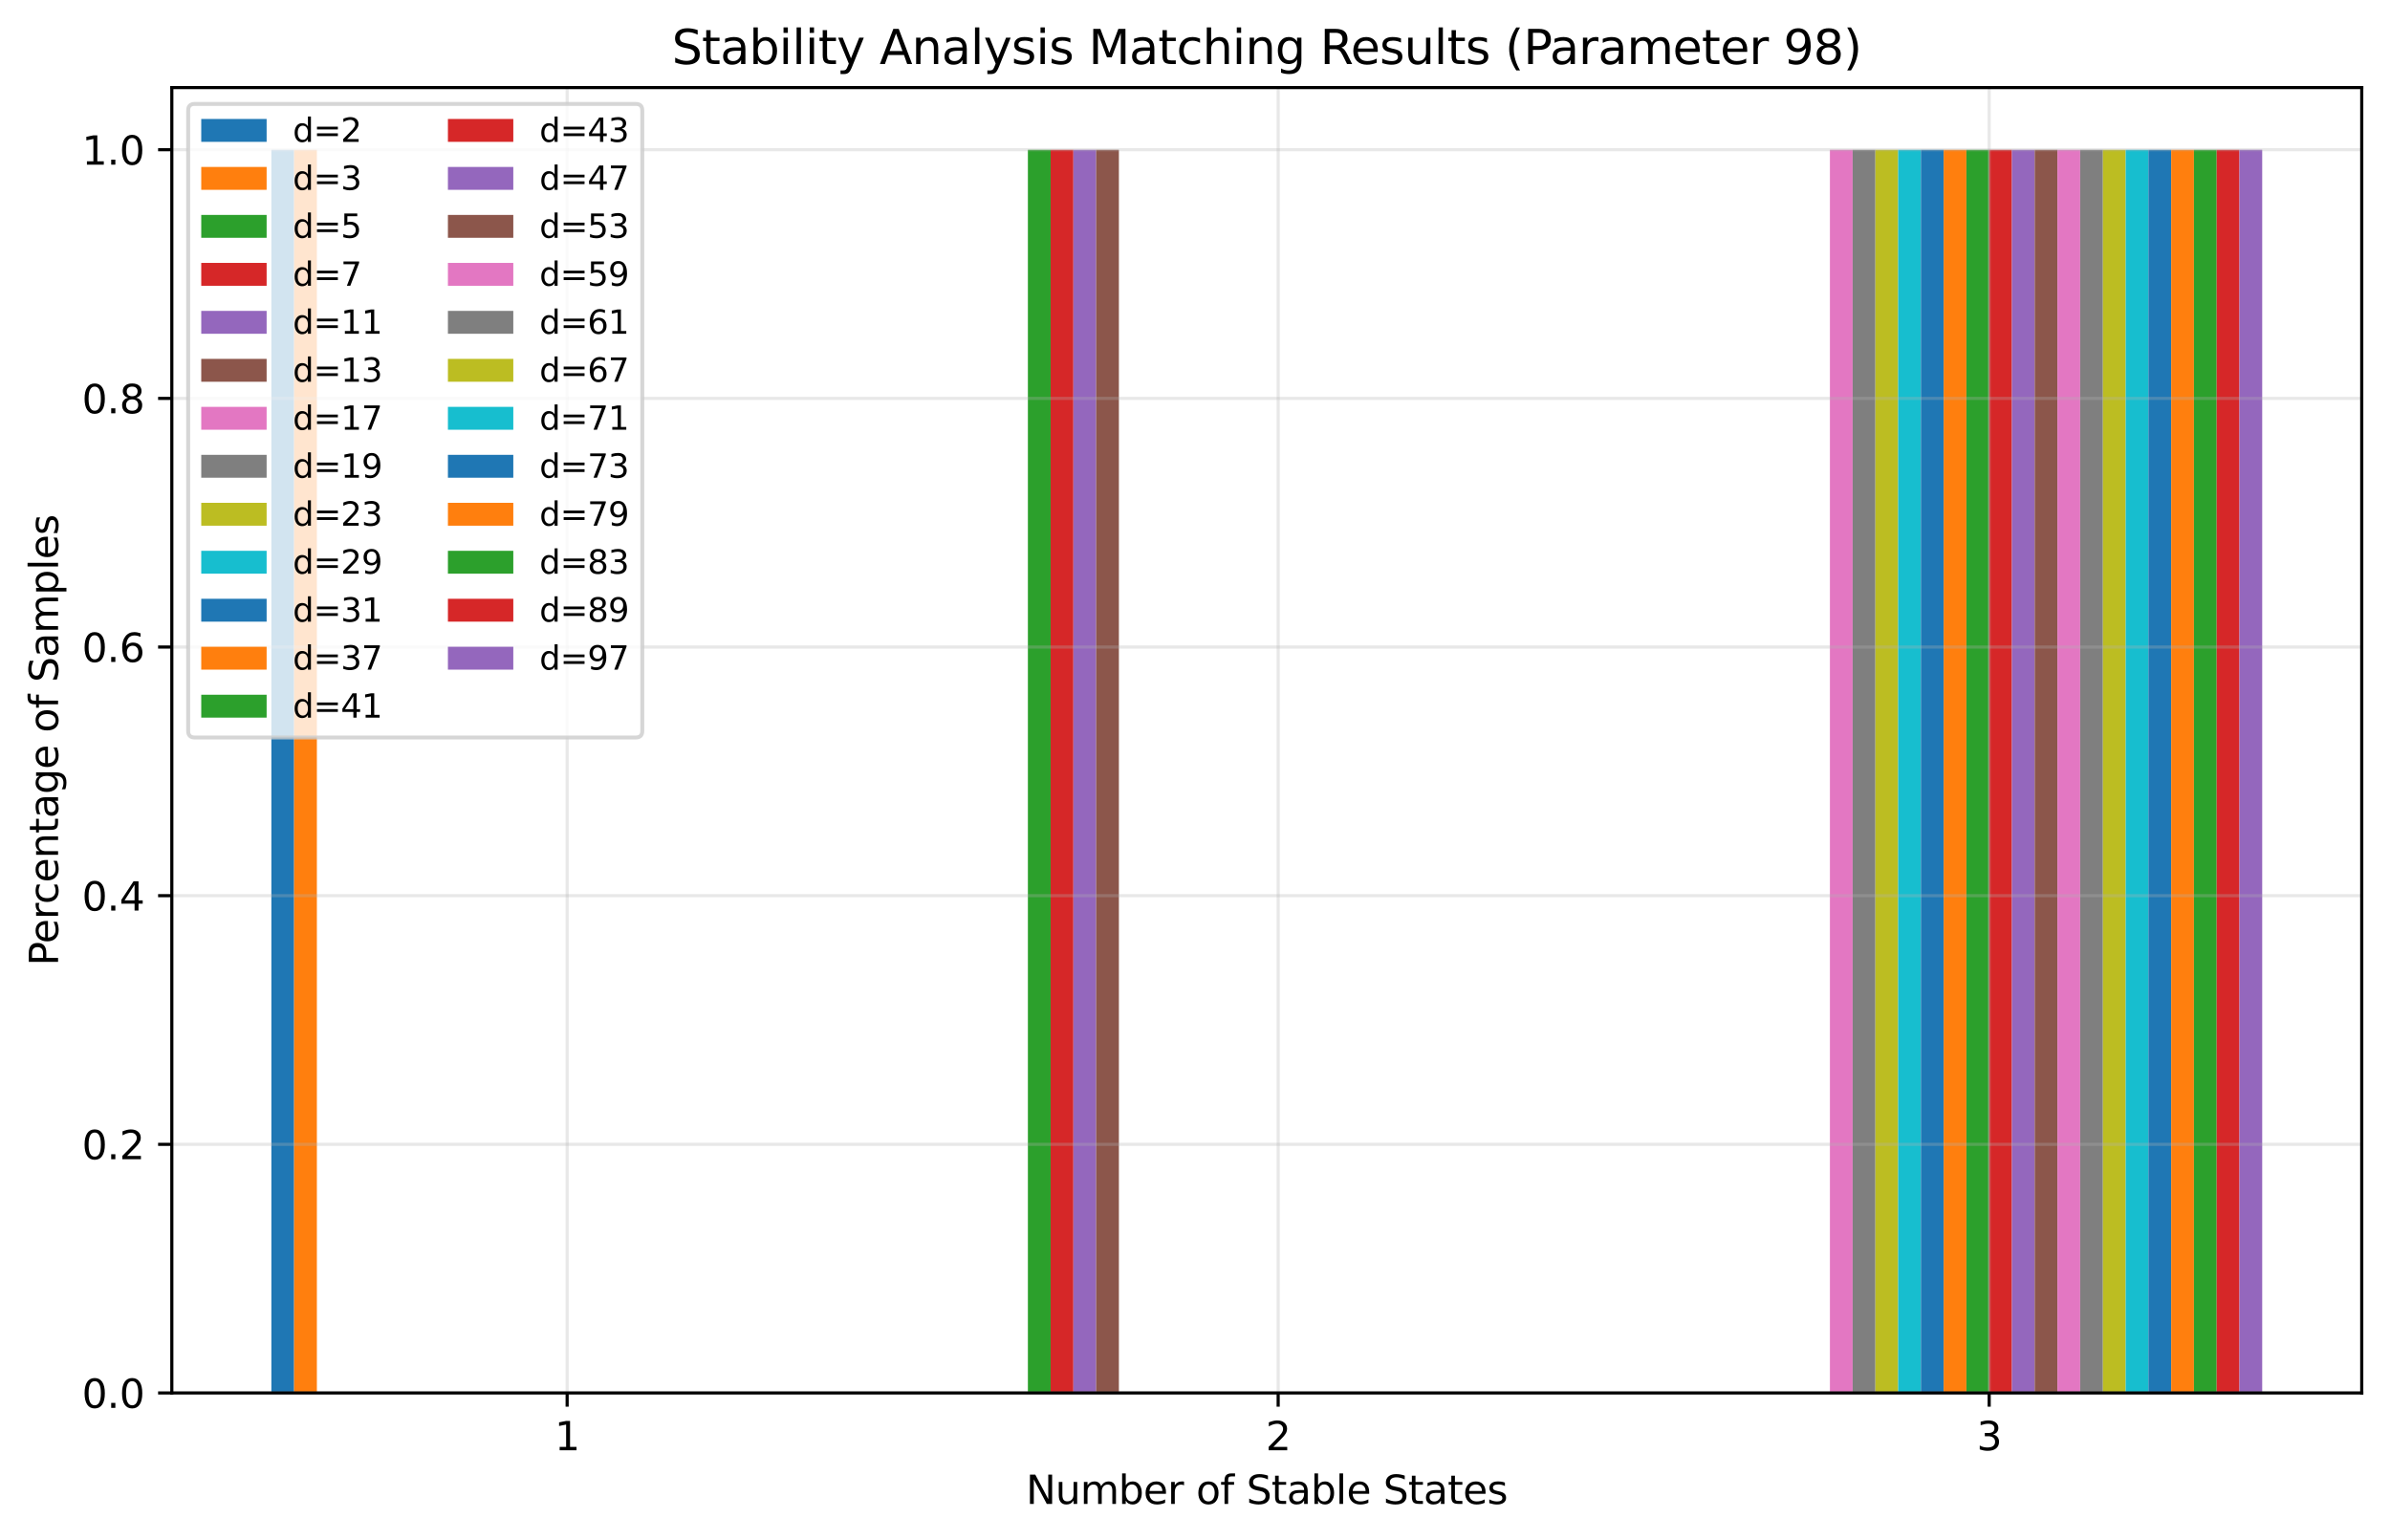 <?xml version="1.0" encoding="utf-8" standalone="no"?>
<!DOCTYPE svg PUBLIC "-//W3C//DTD SVG 1.1//EN"
  "http://www.w3.org/Graphics/SVG/1.1/DTD/svg11.dtd">
<svg xmlns:xlink="http://www.w3.org/1999/xlink" width="608.981pt" height="392.514pt" viewBox="0 0 608.981 392.514" xmlns="http://www.w3.org/2000/svg" version="1.1">
 <defs>
  <style type="text/css">*{stroke-linejoin: round; stroke-linecap: butt}</style>
 </defs>
 <g id="figure_1">
  <g id="patch_1">
   <path d="M 0 392.514 
L 608.981 392.514 
L 608.981 0 
L 0 0 
z
" style="fill: #ffffff"/>
  </g>
  <g id="axes_1">
   <g id="patch_2">
    <path d="M 43.781 354.958 
L 601.781 354.958 
L 601.781 22.318 
L 43.781 22.318 
z
" style="fill: #ffffff"/>
   </g>
   <g id="patch_3">
    <path d="M 69.145 354.958 
L 74.942 354.958 
L 74.942 38.158 
L 69.145 38.158 
z
" clip-path="url(#pc8f24ad339)" style="fill: #1f77b4"/>
   </g>
   <g id="patch_4">
    <path d="M 250.314 354.958 
L 256.111 354.958 
L 256.111 354.958 
L 250.314 354.958 
z
" clip-path="url(#pc8f24ad339)" style="fill: #1f77b4"/>
   </g>
   <g id="patch_5">
    <path d="M 431.483 354.958 
L 437.28 354.958 
L 437.28 354.958 
L 431.483 354.958 
z
" clip-path="url(#pc8f24ad339)" style="fill: #1f77b4"/>
   </g>
   <g id="patch_6">
    <path d="M 74.942 354.958 
L 80.74 354.958 
L 80.74 38.158 
L 74.942 38.158 
z
" clip-path="url(#pc8f24ad339)" style="fill: #ff7f0e"/>
   </g>
   <g id="patch_7">
    <path d="M 256.111 354.958 
L 261.909 354.958 
L 261.909 354.958 
L 256.111 354.958 
z
" clip-path="url(#pc8f24ad339)" style="fill: #ff7f0e"/>
   </g>
   <g id="patch_8">
    <path d="M 437.28 354.958 
L 443.077 354.958 
L 443.077 354.958 
L 437.28 354.958 
z
" clip-path="url(#pc8f24ad339)" style="fill: #ff7f0e"/>
   </g>
   <g id="patch_9">
    <path d="M 80.74 354.958 
L 86.537 354.958 
L 86.537 354.958 
L 80.74 354.958 
z
" clip-path="url(#pc8f24ad339)" style="fill: #2ca02c"/>
   </g>
   <g id="patch_10">
    <path d="M 261.909 354.958 
L 267.706 354.958 
L 267.706 38.158 
L 261.909 38.158 
z
" clip-path="url(#pc8f24ad339)" style="fill: #2ca02c"/>
   </g>
   <g id="patch_11">
    <path d="M 443.077 354.958 
L 448.875 354.958 
L 448.875 354.958 
L 443.077 354.958 
z
" clip-path="url(#pc8f24ad339)" style="fill: #2ca02c"/>
   </g>
   <g id="patch_12">
    <path d="M 86.537 354.958 
L 92.334 354.958 
L 92.334 354.958 
L 86.537 354.958 
z
" clip-path="url(#pc8f24ad339)" style="fill: #d62728"/>
   </g>
   <g id="patch_13">
    <path d="M 267.706 354.958 
L 273.503 354.958 
L 273.503 38.158 
L 267.706 38.158 
z
" clip-path="url(#pc8f24ad339)" style="fill: #d62728"/>
   </g>
   <g id="patch_14">
    <path d="M 448.875 354.958 
L 454.672 354.958 
L 454.672 354.958 
L 448.875 354.958 
z
" clip-path="url(#pc8f24ad339)" style="fill: #d62728"/>
   </g>
   <g id="patch_15">
    <path d="M 92.334 354.958 
L 98.132 354.958 
L 98.132 354.958 
L 92.334 354.958 
z
" clip-path="url(#pc8f24ad339)" style="fill: #9467bd"/>
   </g>
   <g id="patch_16">
    <path d="M 273.503 354.958 
L 279.301 354.958 
L 279.301 38.158 
L 273.503 38.158 
z
" clip-path="url(#pc8f24ad339)" style="fill: #9467bd"/>
   </g>
   <g id="patch_17">
    <path d="M 454.672 354.958 
L 460.47 354.958 
L 460.47 354.958 
L 454.672 354.958 
z
" clip-path="url(#pc8f24ad339)" style="fill: #9467bd"/>
   </g>
   <g id="patch_18">
    <path d="M 98.132 354.958 
L 103.929 354.958 
L 103.929 354.958 
L 98.132 354.958 
z
" clip-path="url(#pc8f24ad339)" style="fill: #8c564b"/>
   </g>
   <g id="patch_19">
    <path d="M 279.301 354.958 
L 285.098 354.958 
L 285.098 38.158 
L 279.301 38.158 
z
" clip-path="url(#pc8f24ad339)" style="fill: #8c564b"/>
   </g>
   <g id="patch_20">
    <path d="M 460.47 354.958 
L 466.267 354.958 
L 466.267 354.958 
L 460.47 354.958 
z
" clip-path="url(#pc8f24ad339)" style="fill: #8c564b"/>
   </g>
   <g id="patch_21">
    <path d="M 103.929 354.958 
L 109.727 354.958 
L 109.727 354.958 
L 103.929 354.958 
z
" clip-path="url(#pc8f24ad339)" style="fill: #e377c2"/>
   </g>
   <g id="patch_22">
    <path d="M 285.098 354.958 
L 290.896 354.958 
L 290.896 354.958 
L 285.098 354.958 
z
" clip-path="url(#pc8f24ad339)" style="fill: #e377c2"/>
   </g>
   <g id="patch_23">
    <path d="M 466.267 354.958 
L 472.064 354.958 
L 472.064 38.158 
L 466.267 38.158 
z
" clip-path="url(#pc8f24ad339)" style="fill: #e377c2"/>
   </g>
   <g id="patch_24">
    <path d="M 109.727 354.958 
L 115.524 354.958 
L 115.524 354.958 
L 109.727 354.958 
z
" clip-path="url(#pc8f24ad339)" style="fill: #7f7f7f"/>
   </g>
   <g id="patch_25">
    <path d="M 290.896 354.958 
L 296.693 354.958 
L 296.693 354.958 
L 290.896 354.958 
z
" clip-path="url(#pc8f24ad339)" style="fill: #7f7f7f"/>
   </g>
   <g id="patch_26">
    <path d="M 472.064 354.958 
L 477.862 354.958 
L 477.862 38.158 
L 472.064 38.158 
z
" clip-path="url(#pc8f24ad339)" style="fill: #7f7f7f"/>
   </g>
   <g id="patch_27">
    <path d="M 115.524 354.958 
L 121.322 354.958 
L 121.322 354.958 
L 115.524 354.958 
z
" clip-path="url(#pc8f24ad339)" style="fill: #bcbd22"/>
   </g>
   <g id="patch_28">
    <path d="M 296.693 354.958 
L 302.49 354.958 
L 302.49 354.958 
L 296.693 354.958 
z
" clip-path="url(#pc8f24ad339)" style="fill: #bcbd22"/>
   </g>
   <g id="patch_29">
    <path d="M 477.862 354.958 
L 483.659 354.958 
L 483.659 38.158 
L 477.862 38.158 
z
" clip-path="url(#pc8f24ad339)" style="fill: #bcbd22"/>
   </g>
   <g id="patch_30">
    <path d="M 121.322 354.958 
L 127.119 354.958 
L 127.119 354.958 
L 121.322 354.958 
z
" clip-path="url(#pc8f24ad339)" style="fill: #17becf"/>
   </g>
   <g id="patch_31">
    <path d="M 302.49 354.958 
L 308.288 354.958 
L 308.288 354.958 
L 302.49 354.958 
z
" clip-path="url(#pc8f24ad339)" style="fill: #17becf"/>
   </g>
   <g id="patch_32">
    <path d="M 483.659 354.958 
L 489.457 354.958 
L 489.457 38.158 
L 483.659 38.158 
z
" clip-path="url(#pc8f24ad339)" style="fill: #17becf"/>
   </g>
   <g id="patch_33">
    <path d="M 127.119 354.958 
L 132.916 354.958 
L 132.916 354.958 
L 127.119 354.958 
z
" clip-path="url(#pc8f24ad339)" style="fill: #1f77b4"/>
   </g>
   <g id="patch_34">
    <path d="M 308.288 354.958 
L 314.085 354.958 
L 314.085 354.958 
L 308.288 354.958 
z
" clip-path="url(#pc8f24ad339)" style="fill: #1f77b4"/>
   </g>
   <g id="patch_35">
    <path d="M 489.457 354.958 
L 495.254 354.958 
L 495.254 38.158 
L 489.457 38.158 
z
" clip-path="url(#pc8f24ad339)" style="fill: #1f77b4"/>
   </g>
   <g id="patch_36">
    <path d="M 132.916 354.958 
L 138.714 354.958 
L 138.714 354.958 
L 132.916 354.958 
z
" clip-path="url(#pc8f24ad339)" style="fill: #ff7f0e"/>
   </g>
   <g id="patch_37">
    <path d="M 314.085 354.958 
L 319.883 354.958 
L 319.883 354.958 
L 314.085 354.958 
z
" clip-path="url(#pc8f24ad339)" style="fill: #ff7f0e"/>
   </g>
   <g id="patch_38">
    <path d="M 495.254 354.958 
L 501.051 354.958 
L 501.051 38.158 
L 495.254 38.158 
z
" clip-path="url(#pc8f24ad339)" style="fill: #ff7f0e"/>
   </g>
   <g id="patch_39">
    <path d="M 138.714 354.958 
L 144.511 354.958 
L 144.511 354.958 
L 138.714 354.958 
z
" clip-path="url(#pc8f24ad339)" style="fill: #2ca02c"/>
   </g>
   <g id="patch_40">
    <path d="M 319.883 354.958 
L 325.68 354.958 
L 325.68 354.958 
L 319.883 354.958 
z
" clip-path="url(#pc8f24ad339)" style="fill: #2ca02c"/>
   </g>
   <g id="patch_41">
    <path d="M 501.051 354.958 
L 506.849 354.958 
L 506.849 38.158 
L 501.051 38.158 
z
" clip-path="url(#pc8f24ad339)" style="fill: #2ca02c"/>
   </g>
   <g id="patch_42">
    <path d="M 144.511 354.958 
L 150.309 354.958 
L 150.309 354.958 
L 144.511 354.958 
z
" clip-path="url(#pc8f24ad339)" style="fill: #d62728"/>
   </g>
   <g id="patch_43">
    <path d="M 325.68 354.958 
L 331.477 354.958 
L 331.477 354.958 
L 325.68 354.958 
z
" clip-path="url(#pc8f24ad339)" style="fill: #d62728"/>
   </g>
   <g id="patch_44">
    <path d="M 506.849 354.958 
L 512.646 354.958 
L 512.646 38.158 
L 506.849 38.158 
z
" clip-path="url(#pc8f24ad339)" style="fill: #d62728"/>
   </g>
   <g id="patch_45">
    <path d="M 150.309 354.958 
L 156.106 354.958 
L 156.106 354.958 
L 150.309 354.958 
z
" clip-path="url(#pc8f24ad339)" style="fill: #9467bd"/>
   </g>
   <g id="patch_46">
    <path d="M 331.477 354.958 
L 337.275 354.958 
L 337.275 354.958 
L 331.477 354.958 
z
" clip-path="url(#pc8f24ad339)" style="fill: #9467bd"/>
   </g>
   <g id="patch_47">
    <path d="M 512.646 354.958 
L 518.444 354.958 
L 518.444 38.158 
L 512.646 38.158 
z
" clip-path="url(#pc8f24ad339)" style="fill: #9467bd"/>
   </g>
   <g id="patch_48">
    <path d="M 156.106 354.958 
L 161.903 354.958 
L 161.903 354.958 
L 156.106 354.958 
z
" clip-path="url(#pc8f24ad339)" style="fill: #8c564b"/>
   </g>
   <g id="patch_49">
    <path d="M 337.275 354.958 
L 343.072 354.958 
L 343.072 354.958 
L 337.275 354.958 
z
" clip-path="url(#pc8f24ad339)" style="fill: #8c564b"/>
   </g>
   <g id="patch_50">
    <path d="M 518.444 354.958 
L 524.241 354.958 
L 524.241 38.158 
L 518.444 38.158 
z
" clip-path="url(#pc8f24ad339)" style="fill: #8c564b"/>
   </g>
   <g id="patch_51">
    <path d="M 161.903 354.958 
L 167.701 354.958 
L 167.701 354.958 
L 161.903 354.958 
z
" clip-path="url(#pc8f24ad339)" style="fill: #e377c2"/>
   </g>
   <g id="patch_52">
    <path d="M 343.072 354.958 
L 348.87 354.958 
L 348.87 354.958 
L 343.072 354.958 
z
" clip-path="url(#pc8f24ad339)" style="fill: #e377c2"/>
   </g>
   <g id="patch_53">
    <path d="M 524.241 354.958 
L 530.038 354.958 
L 530.038 38.158 
L 524.241 38.158 
z
" clip-path="url(#pc8f24ad339)" style="fill: #e377c2"/>
   </g>
   <g id="patch_54">
    <path d="M 167.701 354.958 
L 173.498 354.958 
L 173.498 354.958 
L 167.701 354.958 
z
" clip-path="url(#pc8f24ad339)" style="fill: #7f7f7f"/>
   </g>
   <g id="patch_55">
    <path d="M 348.87 354.958 
L 354.667 354.958 
L 354.667 354.958 
L 348.87 354.958 
z
" clip-path="url(#pc8f24ad339)" style="fill: #7f7f7f"/>
   </g>
   <g id="patch_56">
    <path d="M 530.038 354.958 
L 535.836 354.958 
L 535.836 38.158 
L 530.038 38.158 
z
" clip-path="url(#pc8f24ad339)" style="fill: #7f7f7f"/>
   </g>
   <g id="patch_57">
    <path d="M 173.498 354.958 
L 179.296 354.958 
L 179.296 354.958 
L 173.498 354.958 
z
" clip-path="url(#pc8f24ad339)" style="fill: #bcbd22"/>
   </g>
   <g id="patch_58">
    <path d="M 354.667 354.958 
L 360.464 354.958 
L 360.464 354.958 
L 354.667 354.958 
z
" clip-path="url(#pc8f24ad339)" style="fill: #bcbd22"/>
   </g>
   <g id="patch_59">
    <path d="M 535.836 354.958 
L 541.633 354.958 
L 541.633 38.158 
L 535.836 38.158 
z
" clip-path="url(#pc8f24ad339)" style="fill: #bcbd22"/>
   </g>
   <g id="patch_60">
    <path d="M 179.296 354.958 
L 185.093 354.958 
L 185.093 354.958 
L 179.296 354.958 
z
" clip-path="url(#pc8f24ad339)" style="fill: #17becf"/>
   </g>
   <g id="patch_61">
    <path d="M 360.464 354.958 
L 366.262 354.958 
L 366.262 354.958 
L 360.464 354.958 
z
" clip-path="url(#pc8f24ad339)" style="fill: #17becf"/>
   </g>
   <g id="patch_62">
    <path d="M 541.633 354.958 
L 547.431 354.958 
L 547.431 38.158 
L 541.633 38.158 
z
" clip-path="url(#pc8f24ad339)" style="fill: #17becf"/>
   </g>
   <g id="patch_63">
    <path d="M 185.093 354.958 
L 190.89 354.958 
L 190.89 354.958 
L 185.093 354.958 
z
" clip-path="url(#pc8f24ad339)" style="fill: #1f77b4"/>
   </g>
   <g id="patch_64">
    <path d="M 366.262 354.958 
L 372.059 354.958 
L 372.059 354.958 
L 366.262 354.958 
z
" clip-path="url(#pc8f24ad339)" style="fill: #1f77b4"/>
   </g>
   <g id="patch_65">
    <path d="M 547.431 354.958 
L 553.228 354.958 
L 553.228 38.158 
L 547.431 38.158 
z
" clip-path="url(#pc8f24ad339)" style="fill: #1f77b4"/>
   </g>
   <g id="patch_66">
    <path d="M 190.89 354.958 
L 196.688 354.958 
L 196.688 354.958 
L 190.89 354.958 
z
" clip-path="url(#pc8f24ad339)" style="fill: #ff7f0e"/>
   </g>
   <g id="patch_67">
    <path d="M 372.059 354.958 
L 377.857 354.958 
L 377.857 354.958 
L 372.059 354.958 
z
" clip-path="url(#pc8f24ad339)" style="fill: #ff7f0e"/>
   </g>
   <g id="patch_68">
    <path d="M 553.228 354.958 
L 559.025 354.958 
L 559.025 38.158 
L 553.228 38.158 
z
" clip-path="url(#pc8f24ad339)" style="fill: #ff7f0e"/>
   </g>
   <g id="patch_69">
    <path d="M 196.688 354.958 
L 202.485 354.958 
L 202.485 354.958 
L 196.688 354.958 
z
" clip-path="url(#pc8f24ad339)" style="fill: #2ca02c"/>
   </g>
   <g id="patch_70">
    <path d="M 377.857 354.958 
L 383.654 354.958 
L 383.654 354.958 
L 377.857 354.958 
z
" clip-path="url(#pc8f24ad339)" style="fill: #2ca02c"/>
   </g>
   <g id="patch_71">
    <path d="M 559.025 354.958 
L 564.823 354.958 
L 564.823 38.158 
L 559.025 38.158 
z
" clip-path="url(#pc8f24ad339)" style="fill: #2ca02c"/>
   </g>
   <g id="patch_72">
    <path d="M 202.485 354.958 
L 208.283 354.958 
L 208.283 354.958 
L 202.485 354.958 
z
" clip-path="url(#pc8f24ad339)" style="fill: #d62728"/>
   </g>
   <g id="patch_73">
    <path d="M 383.654 354.958 
L 389.451 354.958 
L 389.451 354.958 
L 383.654 354.958 
z
" clip-path="url(#pc8f24ad339)" style="fill: #d62728"/>
   </g>
   <g id="patch_74">
    <path d="M 564.823 354.958 
L 570.62 354.958 
L 570.62 38.158 
L 564.823 38.158 
z
" clip-path="url(#pc8f24ad339)" style="fill: #d62728"/>
   </g>
   <g id="patch_75">
    <path d="M 208.283 354.958 
L 214.08 354.958 
L 214.08 354.958 
L 208.283 354.958 
z
" clip-path="url(#pc8f24ad339)" style="fill: #9467bd"/>
   </g>
   <g id="patch_76">
    <path d="M 389.451 354.958 
L 395.249 354.958 
L 395.249 354.958 
L 389.451 354.958 
z
" clip-path="url(#pc8f24ad339)" style="fill: #9467bd"/>
   </g>
   <g id="patch_77">
    <path d="M 570.62 354.958 
L 576.418 354.958 
L 576.418 38.158 
L 570.62 38.158 
z
" clip-path="url(#pc8f24ad339)" style="fill: #9467bd"/>
   </g>
   <g id="matplotlib.axis_1">
    <g id="xtick_1">
     <g id="line2d_1">
      <path d="M 144.511 354.958 
L 144.511 22.318 
" clip-path="url(#pc8f24ad339)" style="fill: none; stroke: #b0b0b0; stroke-opacity: 0.3; stroke-width: 0.8; stroke-linecap: square"/>
     </g>
     <g id="line2d_2">
      <defs>
       <path id="mdce4629f59" d="M 0 0 
L 0 3.5 
" style="stroke: #000000; stroke-width: 0.8"/>
      </defs>
      <g>
       <use xlink:href="#mdce4629f59" x="144.511" y="354.958" style="stroke: #000000; stroke-width: 0.8"/>
      </g>
     </g>
     <g id="text_1">
      <!-- 1 -->
      <g transform="translate(141.33 369.557) scale(0.1 -0.1)">
       <defs>
        <path id="DejaVuSans-31" d="M 794 531 
L 1825 531 
L 1825 4091 
L 703 3866 
L 703 4441 
L 1819 4666 
L 2450 4666 
L 2450 531 
L 3481 531 
L 3481 0 
L 794 0 
L 794 531 
z
" transform="scale(0.016)"/>
       </defs>
       <use xlink:href="#DejaVuSans-31"/>
      </g>
     </g>
    </g>
    <g id="xtick_2">
     <g id="line2d_3">
      <path d="M 325.68 354.958 
L 325.68 22.318 
" clip-path="url(#pc8f24ad339)" style="fill: none; stroke: #b0b0b0; stroke-opacity: 0.3; stroke-width: 0.8; stroke-linecap: square"/>
     </g>
     <g id="line2d_4">
      <g>
       <use xlink:href="#mdce4629f59" x="325.68" y="354.958" style="stroke: #000000; stroke-width: 0.8"/>
      </g>
     </g>
     <g id="text_2">
      <!-- 2 -->
      <g transform="translate(322.499 369.557) scale(0.1 -0.1)">
       <defs>
        <path id="DejaVuSans-32" d="M 1228 531 
L 3431 531 
L 3431 0 
L 469 0 
L 469 531 
Q 828 903 1448 1529 
Q 2069 2156 2228 2338 
Q 2531 2678 2651 2914 
Q 2772 3150 2772 3378 
Q 2772 3750 2511 3984 
Q 2250 4219 1831 4219 
Q 1534 4219 1204 4116 
Q 875 4013 500 3803 
L 500 4441 
Q 881 4594 1212 4672 
Q 1544 4750 1819 4750 
Q 2544 4750 2975 4387 
Q 3406 4025 3406 3419 
Q 3406 3131 3298 2873 
Q 3191 2616 2906 2266 
Q 2828 2175 2409 1742 
Q 1991 1309 1228 531 
z
" transform="scale(0.016)"/>
       </defs>
       <use xlink:href="#DejaVuSans-32"/>
      </g>
     </g>
    </g>
    <g id="xtick_3">
     <g id="line2d_5">
      <path d="M 506.849 354.958 
L 506.849 22.318 
" clip-path="url(#pc8f24ad339)" style="fill: none; stroke: #b0b0b0; stroke-opacity: 0.3; stroke-width: 0.8; stroke-linecap: square"/>
     </g>
     <g id="line2d_6">
      <g>
       <use xlink:href="#mdce4629f59" x="506.849" y="354.958" style="stroke: #000000; stroke-width: 0.8"/>
      </g>
     </g>
     <g id="text_3">
      <!-- 3 -->
      <g transform="translate(503.668 369.557) scale(0.1 -0.1)">
       <defs>
        <path id="DejaVuSans-33" d="M 2597 2516 
Q 3050 2419 3304 2112 
Q 3559 1806 3559 1356 
Q 3559 666 3084 287 
Q 2609 -91 1734 -91 
Q 1441 -91 1130 -33 
Q 819 25 488 141 
L 488 750 
Q 750 597 1062 519 
Q 1375 441 1716 441 
Q 2309 441 2620 675 
Q 2931 909 2931 1356 
Q 2931 1769 2642 2001 
Q 2353 2234 1838 2234 
L 1294 2234 
L 1294 2753 
L 1863 2753 
Q 2328 2753 2575 2939 
Q 2822 3125 2822 3475 
Q 2822 3834 2567 4026 
Q 2313 4219 1838 4219 
Q 1578 4219 1281 4162 
Q 984 4106 628 3988 
L 628 4550 
Q 988 4650 1302 4700 
Q 1616 4750 1894 4750 
Q 2613 4750 3031 4423 
Q 3450 4097 3450 3541 
Q 3450 3153 3228 2886 
Q 3006 2619 2597 2516 
z
" transform="scale(0.016)"/>
       </defs>
       <use xlink:href="#DejaVuSans-33"/>
      </g>
     </g>
    </g>
    <g id="text_4">
     <!-- Number of Stable States -->
     <g transform="translate(261.43 383.235) scale(0.1 -0.1)">
      <defs>
       <path id="DejaVuSans-4e" d="M 628 4666 
L 1478 4666 
L 3547 763 
L 3547 4666 
L 4159 4666 
L 4159 0 
L 3309 0 
L 1241 3903 
L 1241 0 
L 628 0 
L 628 4666 
z
" transform="scale(0.016)"/>
       <path id="DejaVuSans-75" d="M 544 1381 
L 544 3500 
L 1119 3500 
L 1119 1403 
Q 1119 906 1312 657 
Q 1506 409 1894 409 
Q 2359 409 2629 706 
Q 2900 1003 2900 1516 
L 2900 3500 
L 3475 3500 
L 3475 0 
L 2900 0 
L 2900 538 
Q 2691 219 2414 64 
Q 2138 -91 1772 -91 
Q 1169 -91 856 284 
Q 544 659 544 1381 
z
M 1991 3584 
L 1991 3584 
z
" transform="scale(0.016)"/>
       <path id="DejaVuSans-6d" d="M 3328 2828 
Q 3544 3216 3844 3400 
Q 4144 3584 4550 3584 
Q 5097 3584 5394 3201 
Q 5691 2819 5691 2113 
L 5691 0 
L 5113 0 
L 5113 2094 
Q 5113 2597 4934 2840 
Q 4756 3084 4391 3084 
Q 3944 3084 3684 2787 
Q 3425 2491 3425 1978 
L 3425 0 
L 2847 0 
L 2847 2094 
Q 2847 2600 2669 2842 
Q 2491 3084 2119 3084 
Q 1678 3084 1418 2786 
Q 1159 2488 1159 1978 
L 1159 0 
L 581 0 
L 581 3500 
L 1159 3500 
L 1159 2956 
Q 1356 3278 1631 3431 
Q 1906 3584 2284 3584 
Q 2666 3584 2933 3390 
Q 3200 3197 3328 2828 
z
" transform="scale(0.016)"/>
       <path id="DejaVuSans-62" d="M 3116 1747 
Q 3116 2381 2855 2742 
Q 2594 3103 2138 3103 
Q 1681 3103 1420 2742 
Q 1159 2381 1159 1747 
Q 1159 1113 1420 752 
Q 1681 391 2138 391 
Q 2594 391 2855 752 
Q 3116 1113 3116 1747 
z
M 1159 2969 
Q 1341 3281 1617 3432 
Q 1894 3584 2278 3584 
Q 2916 3584 3314 3078 
Q 3713 2572 3713 1747 
Q 3713 922 3314 415 
Q 2916 -91 2278 -91 
Q 1894 -91 1617 61 
Q 1341 213 1159 525 
L 1159 0 
L 581 0 
L 581 4863 
L 1159 4863 
L 1159 2969 
z
" transform="scale(0.016)"/>
       <path id="DejaVuSans-65" d="M 3597 1894 
L 3597 1613 
L 953 1613 
Q 991 1019 1311 708 
Q 1631 397 2203 397 
Q 2534 397 2845 478 
Q 3156 559 3463 722 
L 3463 178 
Q 3153 47 2828 -22 
Q 2503 -91 2169 -91 
Q 1331 -91 842 396 
Q 353 884 353 1716 
Q 353 2575 817 3079 
Q 1281 3584 2069 3584 
Q 2775 3584 3186 3129 
Q 3597 2675 3597 1894 
z
M 3022 2063 
Q 3016 2534 2758 2815 
Q 2500 3097 2075 3097 
Q 1594 3097 1305 2825 
Q 1016 2553 972 2059 
L 3022 2063 
z
" transform="scale(0.016)"/>
       <path id="DejaVuSans-72" d="M 2631 2963 
Q 2534 3019 2420 3045 
Q 2306 3072 2169 3072 
Q 1681 3072 1420 2755 
Q 1159 2438 1159 1844 
L 1159 0 
L 581 0 
L 581 3500 
L 1159 3500 
L 1159 2956 
Q 1341 3275 1631 3429 
Q 1922 3584 2338 3584 
Q 2397 3584 2469 3576 
Q 2541 3569 2628 3553 
L 2631 2963 
z
" transform="scale(0.016)"/>
       <path id="DejaVuSans-20" transform="scale(0.016)"/>
       <path id="DejaVuSans-6f" d="M 1959 3097 
Q 1497 3097 1228 2736 
Q 959 2375 959 1747 
Q 959 1119 1226 758 
Q 1494 397 1959 397 
Q 2419 397 2687 759 
Q 2956 1122 2956 1747 
Q 2956 2369 2687 2733 
Q 2419 3097 1959 3097 
z
M 1959 3584 
Q 2709 3584 3137 3096 
Q 3566 2609 3566 1747 
Q 3566 888 3137 398 
Q 2709 -91 1959 -91 
Q 1206 -91 779 398 
Q 353 888 353 1747 
Q 353 2609 779 3096 
Q 1206 3584 1959 3584 
z
" transform="scale(0.016)"/>
       <path id="DejaVuSans-66" d="M 2375 4863 
L 2375 4384 
L 1825 4384 
Q 1516 4384 1395 4259 
Q 1275 4134 1275 3809 
L 1275 3500 
L 2222 3500 
L 2222 3053 
L 1275 3053 
L 1275 0 
L 697 0 
L 697 3053 
L 147 3053 
L 147 3500 
L 697 3500 
L 697 3744 
Q 697 4328 969 4595 
Q 1241 4863 1831 4863 
L 2375 4863 
z
" transform="scale(0.016)"/>
       <path id="DejaVuSans-53" d="M 3425 4513 
L 3425 3897 
Q 3066 4069 2747 4153 
Q 2428 4238 2131 4238 
Q 1616 4238 1336 4038 
Q 1056 3838 1056 3469 
Q 1056 3159 1242 3001 
Q 1428 2844 1947 2747 
L 2328 2669 
Q 3034 2534 3370 2195 
Q 3706 1856 3706 1288 
Q 3706 609 3251 259 
Q 2797 -91 1919 -91 
Q 1588 -91 1214 -16 
Q 841 59 441 206 
L 441 856 
Q 825 641 1194 531 
Q 1563 422 1919 422 
Q 2459 422 2753 634 
Q 3047 847 3047 1241 
Q 3047 1584 2836 1778 
Q 2625 1972 2144 2069 
L 1759 2144 
Q 1053 2284 737 2584 
Q 422 2884 422 3419 
Q 422 4038 858 4394 
Q 1294 4750 2059 4750 
Q 2388 4750 2728 4690 
Q 3069 4631 3425 4513 
z
" transform="scale(0.016)"/>
       <path id="DejaVuSans-74" d="M 1172 4494 
L 1172 3500 
L 2356 3500 
L 2356 3053 
L 1172 3053 
L 1172 1153 
Q 1172 725 1289 603 
Q 1406 481 1766 481 
L 2356 481 
L 2356 0 
L 1766 0 
Q 1100 0 847 248 
Q 594 497 594 1153 
L 594 3053 
L 172 3053 
L 172 3500 
L 594 3500 
L 594 4494 
L 1172 4494 
z
" transform="scale(0.016)"/>
       <path id="DejaVuSans-61" d="M 2194 1759 
Q 1497 1759 1228 1600 
Q 959 1441 959 1056 
Q 959 750 1161 570 
Q 1363 391 1709 391 
Q 2188 391 2477 730 
Q 2766 1069 2766 1631 
L 2766 1759 
L 2194 1759 
z
M 3341 1997 
L 3341 0 
L 2766 0 
L 2766 531 
Q 2569 213 2275 61 
Q 1981 -91 1556 -91 
Q 1019 -91 701 211 
Q 384 513 384 1019 
Q 384 1609 779 1909 
Q 1175 2209 1959 2209 
L 2766 2209 
L 2766 2266 
Q 2766 2663 2505 2880 
Q 2244 3097 1772 3097 
Q 1472 3097 1187 3025 
Q 903 2953 641 2809 
L 641 3341 
Q 956 3463 1253 3523 
Q 1550 3584 1831 3584 
Q 2591 3584 2966 3190 
Q 3341 2797 3341 1997 
z
" transform="scale(0.016)"/>
       <path id="DejaVuSans-6c" d="M 603 4863 
L 1178 4863 
L 1178 0 
L 603 0 
L 603 4863 
z
" transform="scale(0.016)"/>
       <path id="DejaVuSans-73" d="M 2834 3397 
L 2834 2853 
Q 2591 2978 2328 3040 
Q 2066 3103 1784 3103 
Q 1356 3103 1142 2972 
Q 928 2841 928 2578 
Q 928 2378 1081 2264 
Q 1234 2150 1697 2047 
L 1894 2003 
Q 2506 1872 2764 1633 
Q 3022 1394 3022 966 
Q 3022 478 2636 193 
Q 2250 -91 1575 -91 
Q 1294 -91 989 -36 
Q 684 19 347 128 
L 347 722 
Q 666 556 975 473 
Q 1284 391 1588 391 
Q 1994 391 2212 530 
Q 2431 669 2431 922 
Q 2431 1156 2273 1281 
Q 2116 1406 1581 1522 
L 1381 1569 
Q 847 1681 609 1914 
Q 372 2147 372 2553 
Q 372 3047 722 3315 
Q 1072 3584 1716 3584 
Q 2034 3584 2315 3537 
Q 2597 3491 2834 3397 
z
" transform="scale(0.016)"/>
      </defs>
      <use xlink:href="#DejaVuSans-4e"/>
      <use xlink:href="#DejaVuSans-75" transform="translate(74.805 0)"/>
      <use xlink:href="#DejaVuSans-6d" transform="translate(138.184 0)"/>
      <use xlink:href="#DejaVuSans-62" transform="translate(235.596 0)"/>
      <use xlink:href="#DejaVuSans-65" transform="translate(299.072 0)"/>
      <use xlink:href="#DejaVuSans-72" transform="translate(360.596 0)"/>
      <use xlink:href="#DejaVuSans-20" transform="translate(401.709 0)"/>
      <use xlink:href="#DejaVuSans-6f" transform="translate(433.496 0)"/>
      <use xlink:href="#DejaVuSans-66" transform="translate(494.678 0)"/>
      <use xlink:href="#DejaVuSans-20" transform="translate(529.883 0)"/>
      <use xlink:href="#DejaVuSans-53" transform="translate(561.67 0)"/>
      <use xlink:href="#DejaVuSans-74" transform="translate(625.146 0)"/>
      <use xlink:href="#DejaVuSans-61" transform="translate(664.355 0)"/>
      <use xlink:href="#DejaVuSans-62" transform="translate(725.635 0)"/>
      <use xlink:href="#DejaVuSans-6c" transform="translate(789.111 0)"/>
      <use xlink:href="#DejaVuSans-65" transform="translate(816.895 0)"/>
      <use xlink:href="#DejaVuSans-20" transform="translate(878.418 0)"/>
      <use xlink:href="#DejaVuSans-53" transform="translate(910.205 0)"/>
      <use xlink:href="#DejaVuSans-74" transform="translate(973.682 0)"/>
      <use xlink:href="#DejaVuSans-61" transform="translate(1012.891 0)"/>
      <use xlink:href="#DejaVuSans-74" transform="translate(1074.17 0)"/>
      <use xlink:href="#DejaVuSans-65" transform="translate(1113.379 0)"/>
      <use xlink:href="#DejaVuSans-73" transform="translate(1174.902 0)"/>
     </g>
    </g>
   </g>
   <g id="matplotlib.axis_2">
    <g id="ytick_1">
     <g id="line2d_7">
      <path d="M 43.781 354.958 
L 601.781 354.958 
" clip-path="url(#pc8f24ad339)" style="fill: none; stroke: #b0b0b0; stroke-opacity: 0.3; stroke-width: 0.8; stroke-linecap: square"/>
     </g>
     <g id="line2d_8">
      <defs>
       <path id="mff111f2329" d="M 0 0 
L -3.5 0 
" style="stroke: #000000; stroke-width: 0.8"/>
      </defs>
      <g>
       <use xlink:href="#mff111f2329" x="43.781" y="354.958" style="stroke: #000000; stroke-width: 0.8"/>
      </g>
     </g>
     <g id="text_5">
      <!-- 0.0 -->
      <g transform="translate(20.878 358.757) scale(0.1 -0.1)">
       <defs>
        <path id="DejaVuSans-30" d="M 2034 4250 
Q 1547 4250 1301 3770 
Q 1056 3291 1056 2328 
Q 1056 1369 1301 889 
Q 1547 409 2034 409 
Q 2525 409 2770 889 
Q 3016 1369 3016 2328 
Q 3016 3291 2770 3770 
Q 2525 4250 2034 4250 
z
M 2034 4750 
Q 2819 4750 3233 4129 
Q 3647 3509 3647 2328 
Q 3647 1150 3233 529 
Q 2819 -91 2034 -91 
Q 1250 -91 836 529 
Q 422 1150 422 2328 
Q 422 3509 836 4129 
Q 1250 4750 2034 4750 
z
" transform="scale(0.016)"/>
        <path id="DejaVuSans-2e" d="M 684 794 
L 1344 794 
L 1344 0 
L 684 0 
L 684 794 
z
" transform="scale(0.016)"/>
       </defs>
       <use xlink:href="#DejaVuSans-30"/>
       <use xlink:href="#DejaVuSans-2e" transform="translate(63.623 0)"/>
       <use xlink:href="#DejaVuSans-30" transform="translate(95.41 0)"/>
      </g>
     </g>
    </g>
    <g id="ytick_2">
     <g id="line2d_9">
      <path d="M 43.781 291.598 
L 601.781 291.598 
" clip-path="url(#pc8f24ad339)" style="fill: none; stroke: #b0b0b0; stroke-opacity: 0.3; stroke-width: 0.8; stroke-linecap: square"/>
     </g>
     <g id="line2d_10">
      <g>
       <use xlink:href="#mff111f2329" x="43.781" y="291.598" style="stroke: #000000; stroke-width: 0.8"/>
      </g>
     </g>
     <g id="text_6">
      <!-- 0.2 -->
      <g transform="translate(20.878 295.397) scale(0.1 -0.1)">
       <use xlink:href="#DejaVuSans-30"/>
       <use xlink:href="#DejaVuSans-2e" transform="translate(63.623 0)"/>
       <use xlink:href="#DejaVuSans-32" transform="translate(95.41 0)"/>
      </g>
     </g>
    </g>
    <g id="ytick_3">
     <g id="line2d_11">
      <path d="M 43.781 228.238 
L 601.781 228.238 
" clip-path="url(#pc8f24ad339)" style="fill: none; stroke: #b0b0b0; stroke-opacity: 0.3; stroke-width: 0.8; stroke-linecap: square"/>
     </g>
     <g id="line2d_12">
      <g>
       <use xlink:href="#mff111f2329" x="43.781" y="228.238" style="stroke: #000000; stroke-width: 0.8"/>
      </g>
     </g>
     <g id="text_7">
      <!-- 0.4 -->
      <g transform="translate(20.878 232.037) scale(0.1 -0.1)">
       <defs>
        <path id="DejaVuSans-34" d="M 2419 4116 
L 825 1625 
L 2419 1625 
L 2419 4116 
z
M 2253 4666 
L 3047 4666 
L 3047 1625 
L 3713 1625 
L 3713 1100 
L 3047 1100 
L 3047 0 
L 2419 0 
L 2419 1100 
L 313 1100 
L 313 1709 
L 2253 4666 
z
" transform="scale(0.016)"/>
       </defs>
       <use xlink:href="#DejaVuSans-30"/>
       <use xlink:href="#DejaVuSans-2e" transform="translate(63.623 0)"/>
       <use xlink:href="#DejaVuSans-34" transform="translate(95.41 0)"/>
      </g>
     </g>
    </g>
    <g id="ytick_4">
     <g id="line2d_13">
      <path d="M 43.781 164.878 
L 601.781 164.878 
" clip-path="url(#pc8f24ad339)" style="fill: none; stroke: #b0b0b0; stroke-opacity: 0.3; stroke-width: 0.8; stroke-linecap: square"/>
     </g>
     <g id="line2d_14">
      <g>
       <use xlink:href="#mff111f2329" x="43.781" y="164.878" style="stroke: #000000; stroke-width: 0.8"/>
      </g>
     </g>
     <g id="text_8">
      <!-- 0.6 -->
      <g transform="translate(20.878 168.677) scale(0.1 -0.1)">
       <defs>
        <path id="DejaVuSans-36" d="M 2113 2584 
Q 1688 2584 1439 2293 
Q 1191 2003 1191 1497 
Q 1191 994 1439 701 
Q 1688 409 2113 409 
Q 2538 409 2786 701 
Q 3034 994 3034 1497 
Q 3034 2003 2786 2293 
Q 2538 2584 2113 2584 
z
M 3366 4563 
L 3366 3988 
Q 3128 4100 2886 4159 
Q 2644 4219 2406 4219 
Q 1781 4219 1451 3797 
Q 1122 3375 1075 2522 
Q 1259 2794 1537 2939 
Q 1816 3084 2150 3084 
Q 2853 3084 3261 2657 
Q 3669 2231 3669 1497 
Q 3669 778 3244 343 
Q 2819 -91 2113 -91 
Q 1303 -91 875 529 
Q 447 1150 447 2328 
Q 447 3434 972 4092 
Q 1497 4750 2381 4750 
Q 2619 4750 2861 4703 
Q 3103 4656 3366 4563 
z
" transform="scale(0.016)"/>
       </defs>
       <use xlink:href="#DejaVuSans-30"/>
       <use xlink:href="#DejaVuSans-2e" transform="translate(63.623 0)"/>
       <use xlink:href="#DejaVuSans-36" transform="translate(95.41 0)"/>
      </g>
     </g>
    </g>
    <g id="ytick_5">
     <g id="line2d_15">
      <path d="M 43.781 101.518 
L 601.781 101.518 
" clip-path="url(#pc8f24ad339)" style="fill: none; stroke: #b0b0b0; stroke-opacity: 0.3; stroke-width: 0.8; stroke-linecap: square"/>
     </g>
     <g id="line2d_16">
      <g>
       <use xlink:href="#mff111f2329" x="43.781" y="101.518" style="stroke: #000000; stroke-width: 0.8"/>
      </g>
     </g>
     <g id="text_9">
      <!-- 0.8 -->
      <g transform="translate(20.878 105.317) scale(0.1 -0.1)">
       <defs>
        <path id="DejaVuSans-38" d="M 2034 2216 
Q 1584 2216 1326 1975 
Q 1069 1734 1069 1313 
Q 1069 891 1326 650 
Q 1584 409 2034 409 
Q 2484 409 2743 651 
Q 3003 894 3003 1313 
Q 3003 1734 2745 1975 
Q 2488 2216 2034 2216 
z
M 1403 2484 
Q 997 2584 770 2862 
Q 544 3141 544 3541 
Q 544 4100 942 4425 
Q 1341 4750 2034 4750 
Q 2731 4750 3128 4425 
Q 3525 4100 3525 3541 
Q 3525 3141 3298 2862 
Q 3072 2584 2669 2484 
Q 3125 2378 3379 2068 
Q 3634 1759 3634 1313 
Q 3634 634 3220 271 
Q 2806 -91 2034 -91 
Q 1263 -91 848 271 
Q 434 634 434 1313 
Q 434 1759 690 2068 
Q 947 2378 1403 2484 
z
M 1172 3481 
Q 1172 3119 1398 2916 
Q 1625 2713 2034 2713 
Q 2441 2713 2670 2916 
Q 2900 3119 2900 3481 
Q 2900 3844 2670 4047 
Q 2441 4250 2034 4250 
Q 1625 4250 1398 4047 
Q 1172 3844 1172 3481 
z
" transform="scale(0.016)"/>
       </defs>
       <use xlink:href="#DejaVuSans-30"/>
       <use xlink:href="#DejaVuSans-2e" transform="translate(63.623 0)"/>
       <use xlink:href="#DejaVuSans-38" transform="translate(95.41 0)"/>
      </g>
     </g>
    </g>
    <g id="ytick_6">
     <g id="line2d_17">
      <path d="M 43.781 38.158 
L 601.781 38.158 
" clip-path="url(#pc8f24ad339)" style="fill: none; stroke: #b0b0b0; stroke-opacity: 0.3; stroke-width: 0.8; stroke-linecap: square"/>
     </g>
     <g id="line2d_18">
      <g>
       <use xlink:href="#mff111f2329" x="43.781" y="38.158" style="stroke: #000000; stroke-width: 0.8"/>
      </g>
     </g>
     <g id="text_10">
      <!-- 1.0 -->
      <g transform="translate(20.878 41.957) scale(0.1 -0.1)">
       <use xlink:href="#DejaVuSans-31"/>
       <use xlink:href="#DejaVuSans-2e" transform="translate(63.623 0)"/>
       <use xlink:href="#DejaVuSans-30" transform="translate(95.41 0)"/>
      </g>
     </g>
    </g>
    <g id="text_11">
     <!-- Percentage of Samples -->
     <g transform="translate(14.798 246.112) rotate(-90) scale(0.1 -0.1)">
      <defs>
       <path id="DejaVuSans-50" d="M 1259 4147 
L 1259 2394 
L 2053 2394 
Q 2494 2394 2734 2622 
Q 2975 2850 2975 3272 
Q 2975 3691 2734 3919 
Q 2494 4147 2053 4147 
L 1259 4147 
z
M 628 4666 
L 2053 4666 
Q 2838 4666 3239 4311 
Q 3641 3956 3641 3272 
Q 3641 2581 3239 2228 
Q 2838 1875 2053 1875 
L 1259 1875 
L 1259 0 
L 628 0 
L 628 4666 
z
" transform="scale(0.016)"/>
       <path id="DejaVuSans-63" d="M 3122 3366 
L 3122 2828 
Q 2878 2963 2633 3030 
Q 2388 3097 2138 3097 
Q 1578 3097 1268 2742 
Q 959 2388 959 1747 
Q 959 1106 1268 751 
Q 1578 397 2138 397 
Q 2388 397 2633 464 
Q 2878 531 3122 666 
L 3122 134 
Q 2881 22 2623 -34 
Q 2366 -91 2075 -91 
Q 1284 -91 818 406 
Q 353 903 353 1747 
Q 353 2603 823 3093 
Q 1294 3584 2113 3584 
Q 2378 3584 2631 3529 
Q 2884 3475 3122 3366 
z
" transform="scale(0.016)"/>
       <path id="DejaVuSans-6e" d="M 3513 2113 
L 3513 0 
L 2938 0 
L 2938 2094 
Q 2938 2591 2744 2837 
Q 2550 3084 2163 3084 
Q 1697 3084 1428 2787 
Q 1159 2491 1159 1978 
L 1159 0 
L 581 0 
L 581 3500 
L 1159 3500 
L 1159 2956 
Q 1366 3272 1645 3428 
Q 1925 3584 2291 3584 
Q 2894 3584 3203 3211 
Q 3513 2838 3513 2113 
z
" transform="scale(0.016)"/>
       <path id="DejaVuSans-67" d="M 2906 1791 
Q 2906 2416 2648 2759 
Q 2391 3103 1925 3103 
Q 1463 3103 1205 2759 
Q 947 2416 947 1791 
Q 947 1169 1205 825 
Q 1463 481 1925 481 
Q 2391 481 2648 825 
Q 2906 1169 2906 1791 
z
M 3481 434 
Q 3481 -459 3084 -895 
Q 2688 -1331 1869 -1331 
Q 1566 -1331 1297 -1286 
Q 1028 -1241 775 -1147 
L 775 -588 
Q 1028 -725 1275 -790 
Q 1522 -856 1778 -856 
Q 2344 -856 2625 -561 
Q 2906 -266 2906 331 
L 2906 616 
Q 2728 306 2450 153 
Q 2172 0 1784 0 
Q 1141 0 747 490 
Q 353 981 353 1791 
Q 353 2603 747 3093 
Q 1141 3584 1784 3584 
Q 2172 3584 2450 3431 
Q 2728 3278 2906 2969 
L 2906 3500 
L 3481 3500 
L 3481 434 
z
" transform="scale(0.016)"/>
       <path id="DejaVuSans-70" d="M 1159 525 
L 1159 -1331 
L 581 -1331 
L 581 3500 
L 1159 3500 
L 1159 2969 
Q 1341 3281 1617 3432 
Q 1894 3584 2278 3584 
Q 2916 3584 3314 3078 
Q 3713 2572 3713 1747 
Q 3713 922 3314 415 
Q 2916 -91 2278 -91 
Q 1894 -91 1617 61 
Q 1341 213 1159 525 
z
M 3116 1747 
Q 3116 2381 2855 2742 
Q 2594 3103 2138 3103 
Q 1681 3103 1420 2742 
Q 1159 2381 1159 1747 
Q 1159 1113 1420 752 
Q 1681 391 2138 391 
Q 2594 391 2855 752 
Q 3116 1113 3116 1747 
z
" transform="scale(0.016)"/>
      </defs>
      <use xlink:href="#DejaVuSans-50"/>
      <use xlink:href="#DejaVuSans-65" transform="translate(56.678 0)"/>
      <use xlink:href="#DejaVuSans-72" transform="translate(118.201 0)"/>
      <use xlink:href="#DejaVuSans-63" transform="translate(157.064 0)"/>
      <use xlink:href="#DejaVuSans-65" transform="translate(212.045 0)"/>
      <use xlink:href="#DejaVuSans-6e" transform="translate(273.568 0)"/>
      <use xlink:href="#DejaVuSans-74" transform="translate(336.947 0)"/>
      <use xlink:href="#DejaVuSans-61" transform="translate(376.156 0)"/>
      <use xlink:href="#DejaVuSans-67" transform="translate(437.436 0)"/>
      <use xlink:href="#DejaVuSans-65" transform="translate(500.912 0)"/>
      <use xlink:href="#DejaVuSans-20" transform="translate(562.436 0)"/>
      <use xlink:href="#DejaVuSans-6f" transform="translate(594.223 0)"/>
      <use xlink:href="#DejaVuSans-66" transform="translate(655.404 0)"/>
      <use xlink:href="#DejaVuSans-20" transform="translate(690.609 0)"/>
      <use xlink:href="#DejaVuSans-53" transform="translate(722.396 0)"/>
      <use xlink:href="#DejaVuSans-61" transform="translate(785.873 0)"/>
      <use xlink:href="#DejaVuSans-6d" transform="translate(847.152 0)"/>
      <use xlink:href="#DejaVuSans-70" transform="translate(944.564 0)"/>
      <use xlink:href="#DejaVuSans-6c" transform="translate(1008.041 0)"/>
      <use xlink:href="#DejaVuSans-65" transform="translate(1035.824 0)"/>
      <use xlink:href="#DejaVuSans-73" transform="translate(1097.348 0)"/>
     </g>
    </g>
   </g>
   <g id="patch_78">
    <path d="M 43.781 354.958 
L 43.781 22.318 
" style="fill: none; stroke: #000000; stroke-width: 0.8; stroke-linejoin: miter; stroke-linecap: square"/>
   </g>
   <g id="patch_79">
    <path d="M 601.781 354.958 
L 601.781 22.318 
" style="fill: none; stroke: #000000; stroke-width: 0.8; stroke-linejoin: miter; stroke-linecap: square"/>
   </g>
   <g id="patch_80">
    <path d="M 43.781 354.958 
L 601.781 354.958 
" style="fill: none; stroke: #000000; stroke-width: 0.8; stroke-linejoin: miter; stroke-linecap: square"/>
   </g>
   <g id="patch_81">
    <path d="M 43.781 22.318 
L 601.781 22.318 
" style="fill: none; stroke: #000000; stroke-width: 0.8; stroke-linejoin: miter; stroke-linecap: square"/>
   </g>
   <g id="text_12">
    <!-- Stability Analysis Matching Results (Parameter 98) -->
    <g transform="translate(171.194 16.318) scale(0.12 -0.12)">
     <defs>
      <path id="DejaVuSans-69" d="M 603 3500 
L 1178 3500 
L 1178 0 
L 603 0 
L 603 3500 
z
M 603 4863 
L 1178 4863 
L 1178 4134 
L 603 4134 
L 603 4863 
z
" transform="scale(0.016)"/>
      <path id="DejaVuSans-79" d="M 2059 -325 
Q 1816 -950 1584 -1140 
Q 1353 -1331 966 -1331 
L 506 -1331 
L 506 -850 
L 844 -850 
Q 1081 -850 1212 -737 
Q 1344 -625 1503 -206 
L 1606 56 
L 191 3500 
L 800 3500 
L 1894 763 
L 2988 3500 
L 3597 3500 
L 2059 -325 
z
" transform="scale(0.016)"/>
      <path id="DejaVuSans-41" d="M 2188 4044 
L 1331 1722 
L 3047 1722 
L 2188 4044 
z
M 1831 4666 
L 2547 4666 
L 4325 0 
L 3669 0 
L 3244 1197 
L 1141 1197 
L 716 0 
L 50 0 
L 1831 4666 
z
" transform="scale(0.016)"/>
      <path id="DejaVuSans-4d" d="M 628 4666 
L 1569 4666 
L 2759 1491 
L 3956 4666 
L 4897 4666 
L 4897 0 
L 4281 0 
L 4281 4097 
L 3078 897 
L 2444 897 
L 1241 4097 
L 1241 0 
L 628 0 
L 628 4666 
z
" transform="scale(0.016)"/>
      <path id="DejaVuSans-68" d="M 3513 2113 
L 3513 0 
L 2938 0 
L 2938 2094 
Q 2938 2591 2744 2837 
Q 2550 3084 2163 3084 
Q 1697 3084 1428 2787 
Q 1159 2491 1159 1978 
L 1159 0 
L 581 0 
L 581 4863 
L 1159 4863 
L 1159 2956 
Q 1366 3272 1645 3428 
Q 1925 3584 2291 3584 
Q 2894 3584 3203 3211 
Q 3513 2838 3513 2113 
z
" transform="scale(0.016)"/>
      <path id="DejaVuSans-52" d="M 2841 2188 
Q 3044 2119 3236 1894 
Q 3428 1669 3622 1275 
L 4263 0 
L 3584 0 
L 2988 1197 
Q 2756 1666 2539 1819 
Q 2322 1972 1947 1972 
L 1259 1972 
L 1259 0 
L 628 0 
L 628 4666 
L 2053 4666 
Q 2853 4666 3247 4331 
Q 3641 3997 3641 3322 
Q 3641 2881 3436 2590 
Q 3231 2300 2841 2188 
z
M 1259 4147 
L 1259 2491 
L 2053 2491 
Q 2509 2491 2742 2702 
Q 2975 2913 2975 3322 
Q 2975 3731 2742 3939 
Q 2509 4147 2053 4147 
L 1259 4147 
z
" transform="scale(0.016)"/>
      <path id="DejaVuSans-28" d="M 1984 4856 
Q 1566 4138 1362 3434 
Q 1159 2731 1159 2009 
Q 1159 1288 1364 580 
Q 1569 -128 1984 -844 
L 1484 -844 
Q 1016 -109 783 600 
Q 550 1309 550 2009 
Q 550 2706 781 3412 
Q 1013 4119 1484 4856 
L 1984 4856 
z
" transform="scale(0.016)"/>
      <path id="DejaVuSans-39" d="M 703 97 
L 703 672 
Q 941 559 1184 500 
Q 1428 441 1663 441 
Q 2288 441 2617 861 
Q 2947 1281 2994 2138 
Q 2813 1869 2534 1725 
Q 2256 1581 1919 1581 
Q 1219 1581 811 2004 
Q 403 2428 403 3163 
Q 403 3881 828 4315 
Q 1253 4750 1959 4750 
Q 2769 4750 3195 4129 
Q 3622 3509 3622 2328 
Q 3622 1225 3098 567 
Q 2575 -91 1691 -91 
Q 1453 -91 1209 -44 
Q 966 3 703 97 
z
M 1959 2075 
Q 2384 2075 2632 2365 
Q 2881 2656 2881 3163 
Q 2881 3666 2632 3958 
Q 2384 4250 1959 4250 
Q 1534 4250 1286 3958 
Q 1038 3666 1038 3163 
Q 1038 2656 1286 2365 
Q 1534 2075 1959 2075 
z
" transform="scale(0.016)"/>
      <path id="DejaVuSans-29" d="M 513 4856 
L 1013 4856 
Q 1481 4119 1714 3412 
Q 1947 2706 1947 2009 
Q 1947 1309 1714 600 
Q 1481 -109 1013 -844 
L 513 -844 
Q 928 -128 1133 580 
Q 1338 1288 1338 2009 
Q 1338 2731 1133 3434 
Q 928 4138 513 4856 
z
" transform="scale(0.016)"/>
     </defs>
     <use xlink:href="#DejaVuSans-53"/>
     <use xlink:href="#DejaVuSans-74" transform="translate(63.477 0)"/>
     <use xlink:href="#DejaVuSans-61" transform="translate(102.686 0)"/>
     <use xlink:href="#DejaVuSans-62" transform="translate(163.965 0)"/>
     <use xlink:href="#DejaVuSans-69" transform="translate(227.441 0)"/>
     <use xlink:href="#DejaVuSans-6c" transform="translate(255.225 0)"/>
     <use xlink:href="#DejaVuSans-69" transform="translate(283.008 0)"/>
     <use xlink:href="#DejaVuSans-74" transform="translate(310.791 0)"/>
     <use xlink:href="#DejaVuSans-79" transform="translate(350 0)"/>
     <use xlink:href="#DejaVuSans-20" transform="translate(409.18 0)"/>
     <use xlink:href="#DejaVuSans-41" transform="translate(440.967 0)"/>
     <use xlink:href="#DejaVuSans-6e" transform="translate(509.375 0)"/>
     <use xlink:href="#DejaVuSans-61" transform="translate(572.754 0)"/>
     <use xlink:href="#DejaVuSans-6c" transform="translate(634.033 0)"/>
     <use xlink:href="#DejaVuSans-79" transform="translate(661.816 0)"/>
     <use xlink:href="#DejaVuSans-73" transform="translate(720.996 0)"/>
     <use xlink:href="#DejaVuSans-69" transform="translate(773.096 0)"/>
     <use xlink:href="#DejaVuSans-73" transform="translate(800.879 0)"/>
     <use xlink:href="#DejaVuSans-20" transform="translate(852.979 0)"/>
     <use xlink:href="#DejaVuSans-4d" transform="translate(884.766 0)"/>
     <use xlink:href="#DejaVuSans-61" transform="translate(971.045 0)"/>
     <use xlink:href="#DejaVuSans-74" transform="translate(1032.324 0)"/>
     <use xlink:href="#DejaVuSans-63" transform="translate(1071.533 0)"/>
     <use xlink:href="#DejaVuSans-68" transform="translate(1126.514 0)"/>
     <use xlink:href="#DejaVuSans-69" transform="translate(1189.893 0)"/>
     <use xlink:href="#DejaVuSans-6e" transform="translate(1217.676 0)"/>
     <use xlink:href="#DejaVuSans-67" transform="translate(1281.055 0)"/>
     <use xlink:href="#DejaVuSans-20" transform="translate(1344.531 0)"/>
     <use xlink:href="#DejaVuSans-52" transform="translate(1376.318 0)"/>
     <use xlink:href="#DejaVuSans-65" transform="translate(1441.301 0)"/>
     <use xlink:href="#DejaVuSans-73" transform="translate(1502.824 0)"/>
     <use xlink:href="#DejaVuSans-75" transform="translate(1554.924 0)"/>
     <use xlink:href="#DejaVuSans-6c" transform="translate(1618.303 0)"/>
     <use xlink:href="#DejaVuSans-74" transform="translate(1646.086 0)"/>
     <use xlink:href="#DejaVuSans-73" transform="translate(1685.295 0)"/>
     <use xlink:href="#DejaVuSans-20" transform="translate(1737.395 0)"/>
     <use xlink:href="#DejaVuSans-28" transform="translate(1769.182 0)"/>
     <use xlink:href="#DejaVuSans-50" transform="translate(1808.195 0)"/>
     <use xlink:href="#DejaVuSans-61" transform="translate(1863.998 0)"/>
     <use xlink:href="#DejaVuSans-72" transform="translate(1925.277 0)"/>
     <use xlink:href="#DejaVuSans-61" transform="translate(1966.391 0)"/>
     <use xlink:href="#DejaVuSans-6d" transform="translate(2027.67 0)"/>
     <use xlink:href="#DejaVuSans-65" transform="translate(2125.082 0)"/>
     <use xlink:href="#DejaVuSans-74" transform="translate(2186.605 0)"/>
     <use xlink:href="#DejaVuSans-65" transform="translate(2225.814 0)"/>
     <use xlink:href="#DejaVuSans-72" transform="translate(2287.338 0)"/>
     <use xlink:href="#DejaVuSans-20" transform="translate(2328.451 0)"/>
     <use xlink:href="#DejaVuSans-39" transform="translate(2360.238 0)"/>
     <use xlink:href="#DejaVuSans-38" transform="translate(2423.861 0)"/>
     <use xlink:href="#DejaVuSans-29" transform="translate(2487.484 0)"/>
    </g>
   </g>
   <g id="legend_1">
    <g id="patch_82">
     <path d="M 49.612 187.932 
L 161.989 187.932 
Q 163.655 187.932 163.655 186.266 
L 163.655 28.149 
Q 163.655 26.483 161.989 26.483 
L 49.612 26.483 
Q 47.946 26.483 47.946 28.149 
L 47.946 186.266 
Q 47.946 187.932 49.612 187.932 
z
" style="fill: #ffffff; opacity: 0.8; stroke: #cccccc; stroke-linejoin: miter"/>
    </g>
    <g id="patch_83">
     <path d="M 51.278 36.145 
L 67.938 36.145 
L 67.938 30.314 
L 51.278 30.314 
z
" style="fill: #1f77b4"/>
    </g>
    <g id="text_13">
     <!-- d=2 -->
     <g transform="translate(74.602 36.145) scale(0.083 -0.083)">
      <defs>
       <path id="DejaVuSans-64" d="M 2906 2969 
L 2906 4863 
L 3481 4863 
L 3481 0 
L 2906 0 
L 2906 525 
Q 2725 213 2448 61 
Q 2172 -91 1784 -91 
Q 1150 -91 751 415 
Q 353 922 353 1747 
Q 353 2572 751 3078 
Q 1150 3584 1784 3584 
Q 2172 3584 2448 3432 
Q 2725 3281 2906 2969 
z
M 947 1747 
Q 947 1113 1208 752 
Q 1469 391 1925 391 
Q 2381 391 2643 752 
Q 2906 1113 2906 1747 
Q 2906 2381 2643 2742 
Q 2381 3103 1925 3103 
Q 1469 3103 1208 2742 
Q 947 2381 947 1747 
z
" transform="scale(0.016)"/>
       <path id="DejaVuSans-3d" d="M 678 2906 
L 4684 2906 
L 4684 2381 
L 678 2381 
L 678 2906 
z
M 678 1631 
L 4684 1631 
L 4684 1100 
L 678 1100 
L 678 1631 
z
" transform="scale(0.016)"/>
      </defs>
      <use xlink:href="#DejaVuSans-64"/>
      <use xlink:href="#DejaVuSans-3d" transform="translate(63.477 0)"/>
      <use xlink:href="#DejaVuSans-32" transform="translate(147.266 0)"/>
     </g>
    </g>
    <g id="patch_84">
     <path d="M 51.278 48.372 
L 67.938 48.372 
L 67.938 42.541 
L 51.278 42.541 
z
" style="fill: #ff7f0e"/>
    </g>
    <g id="text_14">
     <!-- d=3 -->
     <g transform="translate(74.602 48.372) scale(0.083 -0.083)">
      <use xlink:href="#DejaVuSans-64"/>
      <use xlink:href="#DejaVuSans-3d" transform="translate(63.477 0)"/>
      <use xlink:href="#DejaVuSans-33" transform="translate(147.266 0)"/>
     </g>
    </g>
    <g id="patch_85">
     <path d="M 51.278 60.598 
L 67.938 60.598 
L 67.938 54.767 
L 51.278 54.767 
z
" style="fill: #2ca02c"/>
    </g>
    <g id="text_15">
     <!-- d=5 -->
     <g transform="translate(74.602 60.598) scale(0.083 -0.083)">
      <defs>
       <path id="DejaVuSans-35" d="M 691 4666 
L 3169 4666 
L 3169 4134 
L 1269 4134 
L 1269 2991 
Q 1406 3038 1543 3061 
Q 1681 3084 1819 3084 
Q 2600 3084 3056 2656 
Q 3513 2228 3513 1497 
Q 3513 744 3044 326 
Q 2575 -91 1722 -91 
Q 1428 -91 1123 -41 
Q 819 9 494 109 
L 494 744 
Q 775 591 1075 516 
Q 1375 441 1709 441 
Q 2250 441 2565 725 
Q 2881 1009 2881 1497 
Q 2881 1984 2565 2268 
Q 2250 2553 1709 2553 
Q 1456 2553 1204 2497 
Q 953 2441 691 2322 
L 691 4666 
z
" transform="scale(0.016)"/>
      </defs>
      <use xlink:href="#DejaVuSans-64"/>
      <use xlink:href="#DejaVuSans-3d" transform="translate(63.477 0)"/>
      <use xlink:href="#DejaVuSans-35" transform="translate(147.266 0)"/>
     </g>
    </g>
    <g id="patch_86">
     <path d="M 51.278 72.825 
L 67.938 72.825 
L 67.938 66.994 
L 51.278 66.994 
z
" style="fill: #d62728"/>
    </g>
    <g id="text_16">
     <!-- d=7 -->
     <g transform="translate(74.602 72.825) scale(0.083 -0.083)">
      <defs>
       <path id="DejaVuSans-37" d="M 525 4666 
L 3525 4666 
L 3525 4397 
L 1831 0 
L 1172 0 
L 2766 4134 
L 525 4134 
L 525 4666 
z
" transform="scale(0.016)"/>
      </defs>
      <use xlink:href="#DejaVuSans-64"/>
      <use xlink:href="#DejaVuSans-3d" transform="translate(63.477 0)"/>
      <use xlink:href="#DejaVuSans-37" transform="translate(147.266 0)"/>
     </g>
    </g>
    <g id="patch_87">
     <path d="M 51.278 85.052 
L 67.938 85.052 
L 67.938 79.221 
L 51.278 79.221 
z
" style="fill: #9467bd"/>
    </g>
    <g id="text_17">
     <!-- d=11 -->
     <g transform="translate(74.602 85.052) scale(0.083 -0.083)">
      <use xlink:href="#DejaVuSans-64"/>
      <use xlink:href="#DejaVuSans-3d" transform="translate(63.477 0)"/>
      <use xlink:href="#DejaVuSans-31" transform="translate(147.266 0)"/>
      <use xlink:href="#DejaVuSans-31" transform="translate(210.889 0)"/>
     </g>
    </g>
    <g id="patch_88">
     <path d="M 51.278 97.279 
L 67.938 97.279 
L 67.938 91.448 
L 51.278 91.448 
z
" style="fill: #8c564b"/>
    </g>
    <g id="text_18">
     <!-- d=13 -->
     <g transform="translate(74.602 97.279) scale(0.083 -0.083)">
      <use xlink:href="#DejaVuSans-64"/>
      <use xlink:href="#DejaVuSans-3d" transform="translate(63.477 0)"/>
      <use xlink:href="#DejaVuSans-31" transform="translate(147.266 0)"/>
      <use xlink:href="#DejaVuSans-33" transform="translate(210.889 0)"/>
     </g>
    </g>
    <g id="patch_89">
     <path d="M 51.278 109.506 
L 67.938 109.506 
L 67.938 103.675 
L 51.278 103.675 
z
" style="fill: #e377c2"/>
    </g>
    <g id="text_19">
     <!-- d=17 -->
     <g transform="translate(74.602 109.506) scale(0.083 -0.083)">
      <use xlink:href="#DejaVuSans-64"/>
      <use xlink:href="#DejaVuSans-3d" transform="translate(63.477 0)"/>
      <use xlink:href="#DejaVuSans-31" transform="translate(147.266 0)"/>
      <use xlink:href="#DejaVuSans-37" transform="translate(210.889 0)"/>
     </g>
    </g>
    <g id="patch_90">
     <path d="M 51.278 121.733 
L 67.938 121.733 
L 67.938 115.902 
L 51.278 115.902 
z
" style="fill: #7f7f7f"/>
    </g>
    <g id="text_20">
     <!-- d=19 -->
     <g transform="translate(74.602 121.733) scale(0.083 -0.083)">
      <use xlink:href="#DejaVuSans-64"/>
      <use xlink:href="#DejaVuSans-3d" transform="translate(63.477 0)"/>
      <use xlink:href="#DejaVuSans-31" transform="translate(147.266 0)"/>
      <use xlink:href="#DejaVuSans-39" transform="translate(210.889 0)"/>
     </g>
    </g>
    <g id="patch_91">
     <path d="M 51.278 133.96 
L 67.938 133.96 
L 67.938 128.129 
L 51.278 128.129 
z
" style="fill: #bcbd22"/>
    </g>
    <g id="text_21">
     <!-- d=23 -->
     <g transform="translate(74.602 133.96) scale(0.083 -0.083)">
      <use xlink:href="#DejaVuSans-64"/>
      <use xlink:href="#DejaVuSans-3d" transform="translate(63.477 0)"/>
      <use xlink:href="#DejaVuSans-32" transform="translate(147.266 0)"/>
      <use xlink:href="#DejaVuSans-33" transform="translate(210.889 0)"/>
     </g>
    </g>
    <g id="patch_92">
     <path d="M 51.278 146.187 
L 67.938 146.187 
L 67.938 140.356 
L 51.278 140.356 
z
" style="fill: #17becf"/>
    </g>
    <g id="text_22">
     <!-- d=29 -->
     <g transform="translate(74.602 146.187) scale(0.083 -0.083)">
      <use xlink:href="#DejaVuSans-64"/>
      <use xlink:href="#DejaVuSans-3d" transform="translate(63.477 0)"/>
      <use xlink:href="#DejaVuSans-32" transform="translate(147.266 0)"/>
      <use xlink:href="#DejaVuSans-39" transform="translate(210.889 0)"/>
     </g>
    </g>
    <g id="patch_93">
     <path d="M 51.278 158.413 
L 67.938 158.413 
L 67.938 152.582 
L 51.278 152.582 
z
" style="fill: #1f77b4"/>
    </g>
    <g id="text_23">
     <!-- d=31 -->
     <g transform="translate(74.602 158.413) scale(0.083 -0.083)">
      <use xlink:href="#DejaVuSans-64"/>
      <use xlink:href="#DejaVuSans-3d" transform="translate(63.477 0)"/>
      <use xlink:href="#DejaVuSans-33" transform="translate(147.266 0)"/>
      <use xlink:href="#DejaVuSans-31" transform="translate(210.889 0)"/>
     </g>
    </g>
    <g id="patch_94">
     <path d="M 51.278 170.64 
L 67.938 170.64 
L 67.938 164.809 
L 51.278 164.809 
z
" style="fill: #ff7f0e"/>
    </g>
    <g id="text_24">
     <!-- d=37 -->
     <g transform="translate(74.602 170.64) scale(0.083 -0.083)">
      <use xlink:href="#DejaVuSans-64"/>
      <use xlink:href="#DejaVuSans-3d" transform="translate(63.477 0)"/>
      <use xlink:href="#DejaVuSans-33" transform="translate(147.266 0)"/>
      <use xlink:href="#DejaVuSans-37" transform="translate(210.889 0)"/>
     </g>
    </g>
    <g id="patch_95">
     <path d="M 51.278 182.867 
L 67.938 182.867 
L 67.938 177.036 
L 51.278 177.036 
z
" style="fill: #2ca02c"/>
    </g>
    <g id="text_25">
     <!-- d=41 -->
     <g transform="translate(74.602 182.867) scale(0.083 -0.083)">
      <use xlink:href="#DejaVuSans-64"/>
      <use xlink:href="#DejaVuSans-3d" transform="translate(63.477 0)"/>
      <use xlink:href="#DejaVuSans-34" transform="translate(147.266 0)"/>
      <use xlink:href="#DejaVuSans-31" transform="translate(210.889 0)"/>
     </g>
    </g>
    <g id="patch_96">
     <path d="M 114.131 36.145 
L 130.791 36.145 
L 130.791 30.314 
L 114.131 30.314 
z
" style="fill: #d62728"/>
    </g>
    <g id="text_26">
     <!-- d=43 -->
     <g transform="translate(137.455 36.145) scale(0.083 -0.083)">
      <use xlink:href="#DejaVuSans-64"/>
      <use xlink:href="#DejaVuSans-3d" transform="translate(63.477 0)"/>
      <use xlink:href="#DejaVuSans-34" transform="translate(147.266 0)"/>
      <use xlink:href="#DejaVuSans-33" transform="translate(210.889 0)"/>
     </g>
    </g>
    <g id="patch_97">
     <path d="M 114.131 48.372 
L 130.791 48.372 
L 130.791 42.541 
L 114.131 42.541 
z
" style="fill: #9467bd"/>
    </g>
    <g id="text_27">
     <!-- d=47 -->
     <g transform="translate(137.455 48.372) scale(0.083 -0.083)">
      <use xlink:href="#DejaVuSans-64"/>
      <use xlink:href="#DejaVuSans-3d" transform="translate(63.477 0)"/>
      <use xlink:href="#DejaVuSans-34" transform="translate(147.266 0)"/>
      <use xlink:href="#DejaVuSans-37" transform="translate(210.889 0)"/>
     </g>
    </g>
    <g id="patch_98">
     <path d="M 114.131 60.598 
L 130.791 60.598 
L 130.791 54.767 
L 114.131 54.767 
z
" style="fill: #8c564b"/>
    </g>
    <g id="text_28">
     <!-- d=53 -->
     <g transform="translate(137.455 60.598) scale(0.083 -0.083)">
      <use xlink:href="#DejaVuSans-64"/>
      <use xlink:href="#DejaVuSans-3d" transform="translate(63.477 0)"/>
      <use xlink:href="#DejaVuSans-35" transform="translate(147.266 0)"/>
      <use xlink:href="#DejaVuSans-33" transform="translate(210.889 0)"/>
     </g>
    </g>
    <g id="patch_99">
     <path d="M 114.131 72.825 
L 130.791 72.825 
L 130.791 66.994 
L 114.131 66.994 
z
" style="fill: #e377c2"/>
    </g>
    <g id="text_29">
     <!-- d=59 -->
     <g transform="translate(137.455 72.825) scale(0.083 -0.083)">
      <use xlink:href="#DejaVuSans-64"/>
      <use xlink:href="#DejaVuSans-3d" transform="translate(63.477 0)"/>
      <use xlink:href="#DejaVuSans-35" transform="translate(147.266 0)"/>
      <use xlink:href="#DejaVuSans-39" transform="translate(210.889 0)"/>
     </g>
    </g>
    <g id="patch_100">
     <path d="M 114.131 85.052 
L 130.791 85.052 
L 130.791 79.221 
L 114.131 79.221 
z
" style="fill: #7f7f7f"/>
    </g>
    <g id="text_30">
     <!-- d=61 -->
     <g transform="translate(137.455 85.052) scale(0.083 -0.083)">
      <use xlink:href="#DejaVuSans-64"/>
      <use xlink:href="#DejaVuSans-3d" transform="translate(63.477 0)"/>
      <use xlink:href="#DejaVuSans-36" transform="translate(147.266 0)"/>
      <use xlink:href="#DejaVuSans-31" transform="translate(210.889 0)"/>
     </g>
    </g>
    <g id="patch_101">
     <path d="M 114.131 97.279 
L 130.791 97.279 
L 130.791 91.448 
L 114.131 91.448 
z
" style="fill: #bcbd22"/>
    </g>
    <g id="text_31">
     <!-- d=67 -->
     <g transform="translate(137.455 97.279) scale(0.083 -0.083)">
      <use xlink:href="#DejaVuSans-64"/>
      <use xlink:href="#DejaVuSans-3d" transform="translate(63.477 0)"/>
      <use xlink:href="#DejaVuSans-36" transform="translate(147.266 0)"/>
      <use xlink:href="#DejaVuSans-37" transform="translate(210.889 0)"/>
     </g>
    </g>
    <g id="patch_102">
     <path d="M 114.131 109.506 
L 130.791 109.506 
L 130.791 103.675 
L 114.131 103.675 
z
" style="fill: #17becf"/>
    </g>
    <g id="text_32">
     <!-- d=71 -->
     <g transform="translate(137.455 109.506) scale(0.083 -0.083)">
      <use xlink:href="#DejaVuSans-64"/>
      <use xlink:href="#DejaVuSans-3d" transform="translate(63.477 0)"/>
      <use xlink:href="#DejaVuSans-37" transform="translate(147.266 0)"/>
      <use xlink:href="#DejaVuSans-31" transform="translate(210.889 0)"/>
     </g>
    </g>
    <g id="patch_103">
     <path d="M 114.131 121.733 
L 130.791 121.733 
L 130.791 115.902 
L 114.131 115.902 
z
" style="fill: #1f77b4"/>
    </g>
    <g id="text_33">
     <!-- d=73 -->
     <g transform="translate(137.455 121.733) scale(0.083 -0.083)">
      <use xlink:href="#DejaVuSans-64"/>
      <use xlink:href="#DejaVuSans-3d" transform="translate(63.477 0)"/>
      <use xlink:href="#DejaVuSans-37" transform="translate(147.266 0)"/>
      <use xlink:href="#DejaVuSans-33" transform="translate(210.889 0)"/>
     </g>
    </g>
    <g id="patch_104">
     <path d="M 114.131 133.96 
L 130.791 133.96 
L 130.791 128.129 
L 114.131 128.129 
z
" style="fill: #ff7f0e"/>
    </g>
    <g id="text_34">
     <!-- d=79 -->
     <g transform="translate(137.455 133.96) scale(0.083 -0.083)">
      <use xlink:href="#DejaVuSans-64"/>
      <use xlink:href="#DejaVuSans-3d" transform="translate(63.477 0)"/>
      <use xlink:href="#DejaVuSans-37" transform="translate(147.266 0)"/>
      <use xlink:href="#DejaVuSans-39" transform="translate(210.889 0)"/>
     </g>
    </g>
    <g id="patch_105">
     <path d="M 114.131 146.187 
L 130.791 146.187 
L 130.791 140.356 
L 114.131 140.356 
z
" style="fill: #2ca02c"/>
    </g>
    <g id="text_35">
     <!-- d=83 -->
     <g transform="translate(137.455 146.187) scale(0.083 -0.083)">
      <use xlink:href="#DejaVuSans-64"/>
      <use xlink:href="#DejaVuSans-3d" transform="translate(63.477 0)"/>
      <use xlink:href="#DejaVuSans-38" transform="translate(147.266 0)"/>
      <use xlink:href="#DejaVuSans-33" transform="translate(210.889 0)"/>
     </g>
    </g>
    <g id="patch_106">
     <path d="M 114.131 158.413 
L 130.791 158.413 
L 130.791 152.582 
L 114.131 152.582 
z
" style="fill: #d62728"/>
    </g>
    <g id="text_36">
     <!-- d=89 -->
     <g transform="translate(137.455 158.413) scale(0.083 -0.083)">
      <use xlink:href="#DejaVuSans-64"/>
      <use xlink:href="#DejaVuSans-3d" transform="translate(63.477 0)"/>
      <use xlink:href="#DejaVuSans-38" transform="translate(147.266 0)"/>
      <use xlink:href="#DejaVuSans-39" transform="translate(210.889 0)"/>
     </g>
    </g>
    <g id="patch_107">
     <path d="M 114.131 170.64 
L 130.791 170.64 
L 130.791 164.809 
L 114.131 164.809 
z
" style="fill: #9467bd"/>
    </g>
    <g id="text_37">
     <!-- d=97 -->
     <g transform="translate(137.455 170.64) scale(0.083 -0.083)">
      <use xlink:href="#DejaVuSans-64"/>
      <use xlink:href="#DejaVuSans-3d" transform="translate(63.477 0)"/>
      <use xlink:href="#DejaVuSans-39" transform="translate(147.266 0)"/>
      <use xlink:href="#DejaVuSans-37" transform="translate(210.889 0)"/>
     </g>
    </g>
   </g>
  </g>
 </g>
 <defs>
  <clipPath id="pc8f24ad339">
   <rect x="43.781" y="22.318" width="558" height="332.64"/>
  </clipPath>
 </defs>
</svg>

